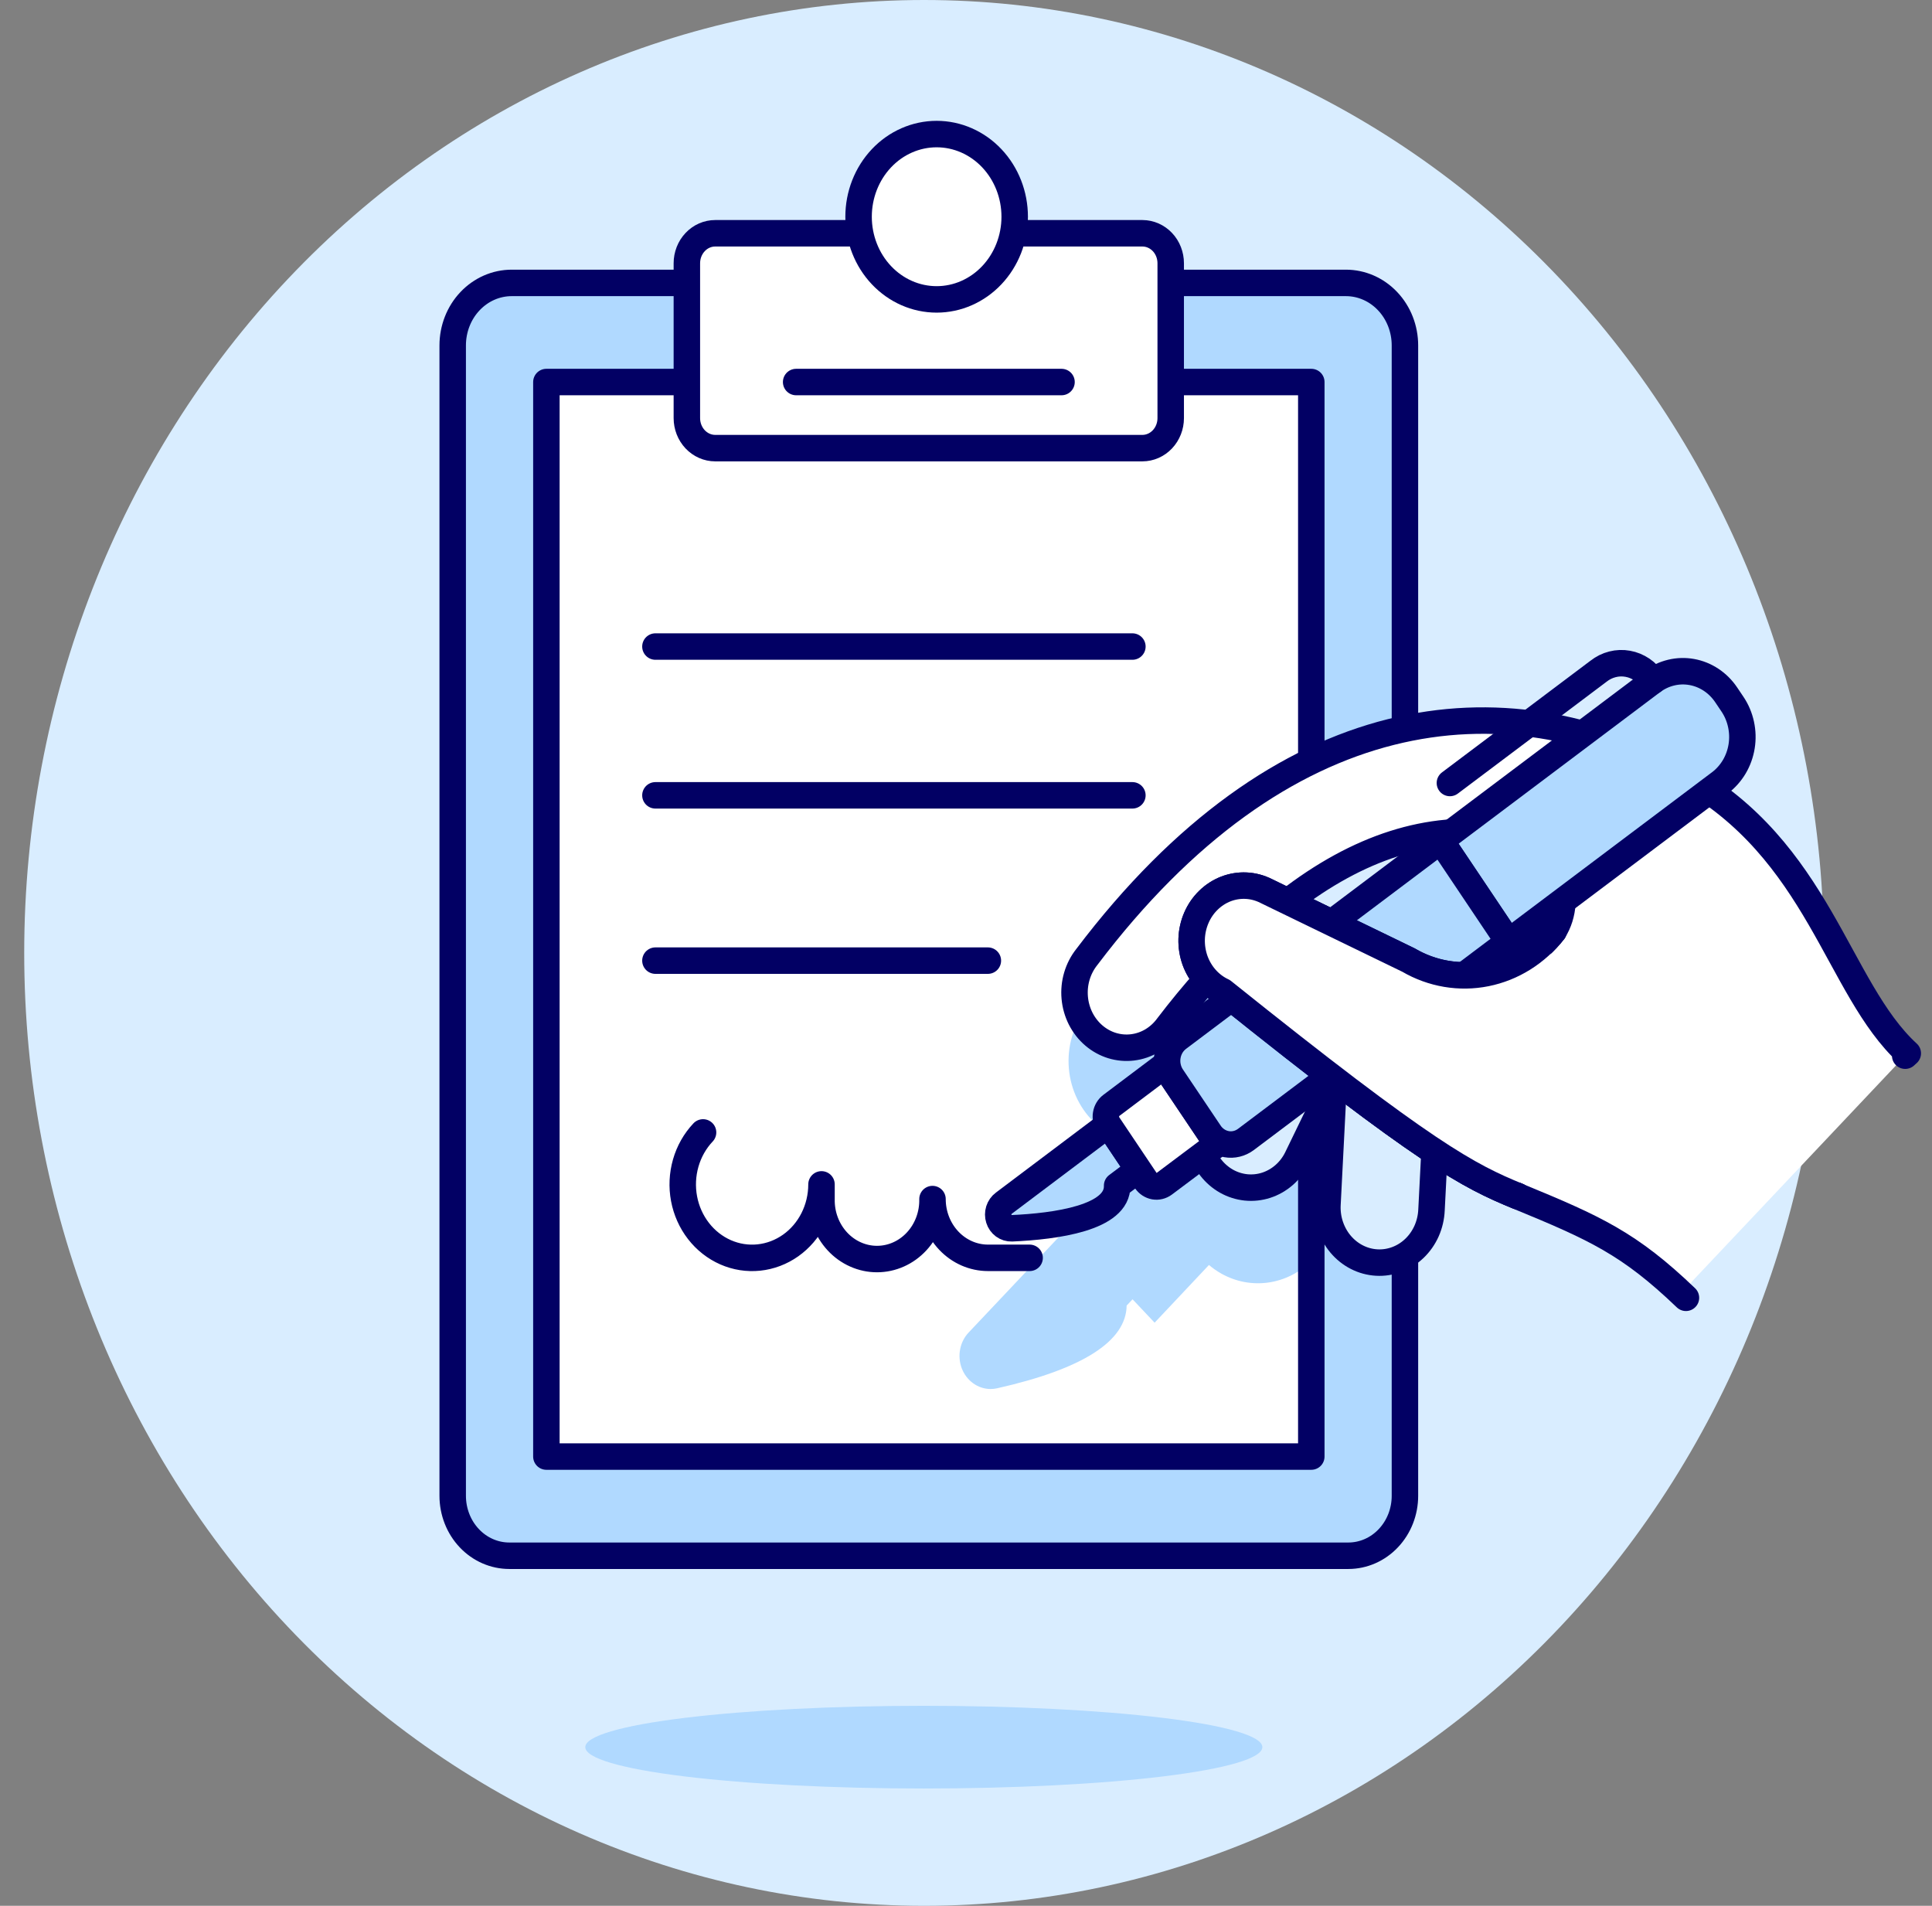 <svg width="73" height="72" viewBox="0 0 73 72" fill="none" xmlns="http://www.w3.org/2000/svg">
<rect x="0" y="0" width="73" height="72" fill="#808080" stroke="none"/>
<path d="M0.915 36C0.915 45.548 4.497 54.705 10.873 61.456C17.249 68.207 25.897 72 34.915 72C43.932 72 52.58 68.207 58.956 61.456C65.333 54.705 68.915 45.548 68.915 36C68.915 26.452 65.333 17.296 58.956 10.544C52.58 3.793 43.932 0 34.915 0C25.897 0 17.249 3.793 10.873 10.544C4.497 17.296 0.915 26.452 0.915 36Z" fill="#D9EDFF"/>
<path d="M50.95 58.775H19.245C18.677 58.775 18.133 58.537 17.732 58.112C17.33 57.687 17.105 57.11 17.105 56.509V13.05C17.105 12.423 17.34 11.822 17.758 11.38C18.177 10.936 18.744 10.688 19.336 10.688H50.854C51.446 10.688 52.013 10.936 52.432 11.38C52.85 11.822 53.085 12.423 53.085 13.05V56.509C53.086 57.109 52.861 57.685 52.46 58.11C52.06 58.535 51.517 58.774 50.95 58.775Z" fill="#B0D9FF"/>
<path d="M50.95 58.775H19.245C18.677 58.775 18.133 58.537 17.732 58.112C17.33 57.687 17.105 57.11 17.105 56.509V13.05C17.105 12.423 17.34 11.822 17.758 11.38C18.177 10.936 18.744 10.688 19.336 10.688H50.854C51.446 10.688 52.013 10.936 52.432 11.38C52.85 11.822 53.085 12.423 53.085 13.05V56.509C53.086 57.109 52.861 57.685 52.46 58.11C52.06 58.535 51.517 58.774 50.95 58.775Z" stroke="#020064" stroke-linecap="round" stroke-linejoin="round"/>
<path d="M20.645 14.433H49.547V55.028H20.645V14.433Z" fill="white"/>
<path d="M49.547 28.34L41.154 37.97C40.624 38.579 40.345 39.386 40.377 40.212C40.409 41.039 40.749 41.819 41.324 42.38C41.684 42.732 42.123 42.981 42.599 43.105L39.87 45.995L40.288 46.437L36.602 50.339C36.437 50.513 36.324 50.734 36.278 50.976C36.231 51.218 36.254 51.468 36.341 51.697C36.429 51.925 36.578 52.121 36.771 52.26C36.963 52.398 37.19 52.474 37.423 52.476C37.509 52.476 37.594 52.467 37.678 52.448C40.908 51.721 42.551 50.671 42.57 49.323L42.793 49.086L43.627 49.97L45.68 47.79C45.825 47.913 45.981 48.022 46.146 48.115C46.689 48.421 47.308 48.539 47.918 48.454C48.527 48.369 49.097 48.084 49.546 47.64L49.547 28.34Z" fill="#B0D9FF"/>
<path d="M20.645 14.433H49.547V55.028H20.645V14.433Z" stroke="#020064" stroke-linecap="round" stroke-linejoin="round"/>
<path d="M24.765 24.426H42.787" stroke="#020064" stroke-linecap="round" stroke-linejoin="round"/>
<path d="M24.765 30.047H42.787" stroke="#020064" stroke-linecap="round" stroke-linejoin="round"/>
<path d="M24.765 36.292H37.326" stroke="#020064" stroke-linecap="round" stroke-linejoin="round"/>
<path d="M27.023 8.813H43.168C43.452 8.814 43.723 8.934 43.923 9.146C44.123 9.358 44.235 9.646 44.235 9.946V15.796C44.235 16.097 44.122 16.385 43.921 16.598C43.721 16.81 43.448 16.93 43.164 16.93H27.024C26.74 16.93 26.468 16.81 26.267 16.598C26.066 16.385 25.953 16.097 25.953 15.796V9.946C25.953 9.645 26.066 9.357 26.267 9.145C26.467 8.932 26.74 8.813 27.023 8.813Z" fill="white"/>
<path d="M27.023 8.813H43.168C43.452 8.814 43.723 8.934 43.923 9.146C44.123 9.358 44.235 9.646 44.235 9.946V15.796C44.235 16.097 44.122 16.385 43.921 16.598C43.721 16.81 43.448 16.93 43.164 16.93H27.024C26.74 16.93 26.468 16.81 26.267 16.598C26.066 16.385 25.953 16.097 25.953 15.796V9.946C25.953 9.645 26.066 9.357 26.267 9.145C26.467 8.932 26.74 8.813 27.023 8.813Z" stroke="#020064" stroke-linecap="round" stroke-linejoin="round"/>
<path d="M30.082 14.433H40.109" stroke="#020064" stroke-linecap="round" stroke-linejoin="round"/>
<path d="M32.441 8.188C32.441 9.016 32.752 9.811 33.305 10.396C33.858 10.982 34.608 11.311 35.391 11.311C36.173 11.311 36.923 10.982 37.476 10.396C38.029 9.811 38.34 9.016 38.34 8.188C38.34 7.36 38.029 6.566 37.476 5.98C36.923 5.394 36.173 5.065 35.391 5.065C34.608 5.065 33.858 5.394 33.305 5.98C32.752 6.566 32.441 7.36 32.441 8.188Z" fill="white"/>
<path d="M32.441 8.188C32.441 9.016 32.752 9.811 33.305 10.396C33.858 10.982 34.608 11.311 35.391 11.311C36.173 11.311 36.923 10.982 37.476 10.396C38.029 9.811 38.34 9.016 38.34 8.188C38.34 7.36 38.029 6.566 37.476 5.98C36.923 5.394 36.173 5.065 35.391 5.065C34.608 5.065 33.858 5.394 33.305 5.98C32.752 6.566 32.441 7.36 32.441 8.188Z" stroke="#020064" stroke-linecap="round" stroke-linejoin="round"/>
<path d="M47.514 35.904L57.845 39.984L62.191 32.604L50.958 29.392L47.514 35.904Z" fill="#D9EDFF"/>
<path d="M63.985 48.356L71.987 39.883C72.018 39.852 72.051 39.822 72.085 39.794C69.407 37.333 68.746 32.12 63.595 29.273C56.815 25.523 48.429 26.418 41.063 36.157C40.894 36.37 40.767 36.615 40.689 36.88C40.611 37.144 40.584 37.422 40.609 37.698C40.634 37.974 40.711 38.242 40.834 38.486C40.959 38.73 41.127 38.946 41.331 39.12C41.534 39.294 41.769 39.424 42.02 39.501C42.272 39.578 42.535 39.601 42.795 39.569C43.055 39.537 43.306 39.451 43.534 39.315C43.762 39.178 43.962 38.996 44.123 38.776C44.611 38.137 45.102 37.541 45.595 36.99C45.768 37.186 45.976 37.344 46.206 37.456C53.913 43.635 55.471 44.419 57.356 45.196C60.272 46.396 61.559 46.975 63.703 49.03C63.715 48.776 63.816 48.537 63.985 48.356ZM58.705 35.168C58.055 36 57.152 36.566 56.15 36.767C55.149 36.968 54.112 36.792 53.22 36.27L48.663 34.063C51.322 32.002 54.006 31.142 56.678 31.511C58.952 31.82 59.478 33.95 58.705 35.168Z" fill="white"/>
<path d="M22.115 66.006C22.115 66.42 23.462 66.818 25.861 67.111C28.26 67.404 31.514 67.568 34.906 67.568C38.299 67.568 41.552 67.404 43.951 67.111C46.35 66.818 47.698 66.42 47.698 66.006C47.698 65.592 46.35 65.194 43.951 64.901C41.552 64.608 38.299 64.444 34.906 64.444C31.514 64.444 28.26 64.608 25.861 64.901C23.462 65.194 22.115 65.592 22.115 66.006Z" fill="#B0D9FF"/>
<path d="M26.565 42.782C26.26 43.105 26.035 43.502 25.91 43.939C25.785 44.376 25.763 44.839 25.847 45.287C25.931 45.734 26.118 46.153 26.392 46.506C26.665 46.859 27.017 47.135 27.415 47.31C27.813 47.485 28.246 47.553 28.675 47.508C29.104 47.463 29.516 47.307 29.875 47.053C30.233 46.8 30.527 46.456 30.73 46.054C30.933 45.651 31.04 45.202 31.04 44.745V45.3C31.034 45.595 31.084 45.889 31.187 46.163C31.29 46.438 31.444 46.688 31.639 46.899C31.834 47.11 32.067 47.278 32.325 47.392C32.582 47.507 32.858 47.566 33.137 47.566C33.416 47.566 33.692 47.507 33.95 47.392C34.207 47.278 34.44 47.11 34.635 46.899C34.831 46.688 34.984 46.438 35.087 46.163C35.19 45.889 35.24 45.595 35.234 45.3C35.234 45.889 35.455 46.453 35.849 46.87C36.242 47.286 36.775 47.52 37.331 47.52H38.904" stroke="#020064" stroke-linecap="round" stroke-linejoin="round"/>
<path d="M52.574 36.755C52.833 36.77 53.086 36.838 53.319 36.956C53.552 37.074 53.761 37.24 53.934 37.444C54.107 37.647 54.24 37.885 54.326 38.143C54.412 38.401 54.449 38.675 54.435 38.949L54.089 45.711C54.077 45.986 54.014 46.256 53.904 46.505C53.793 46.754 53.637 46.977 53.444 47.162C53.251 47.347 53.026 47.489 52.781 47.581C52.536 47.673 52.276 47.713 52.016 47.698C51.757 47.683 51.502 47.614 51.268 47.494C51.034 47.375 50.825 47.207 50.652 47.002C50.479 46.796 50.347 46.556 50.262 46.296C50.177 46.035 50.142 45.76 50.159 45.485L50.505 38.724C50.533 38.172 50.767 37.655 51.155 37.286C51.543 36.916 52.053 36.726 52.574 36.755Z" fill="#D9EDFF" stroke="#020064" stroke-linecap="round" stroke-linejoin="round"/>
<path d="M50.541 36.105C51.002 36.365 51.346 36.808 51.498 37.337C51.651 37.865 51.598 38.436 51.353 38.924L49.004 43.764C48.883 44.006 48.718 44.22 48.518 44.394C48.319 44.567 48.089 44.698 47.842 44.778C47.594 44.858 47.335 44.885 47.077 44.859C46.82 44.832 46.57 44.752 46.342 44.624C46.114 44.495 45.912 44.32 45.748 44.109C45.584 43.898 45.46 43.654 45.385 43.392C45.31 43.131 45.284 42.856 45.309 42.583C45.334 42.311 45.409 42.047 45.531 41.805L47.879 36.965C48.124 36.477 48.543 36.113 49.042 35.952C49.541 35.79 50.081 35.846 50.541 36.105Z" fill="#D9EDFF" stroke="#020064" stroke-linecap="round" stroke-linejoin="round"/>
<path d="M71.987 39.883C72.018 39.852 72.051 39.822 72.085 39.794C69.407 37.333 68.746 32.12 63.595 29.273C56.815 25.523 48.429 26.418 41.063 36.157C40.894 36.37 40.767 36.615 40.689 36.88C40.611 37.144 40.584 37.422 40.609 37.698C40.634 37.974 40.711 38.242 40.834 38.486C40.959 38.73 41.127 38.946 41.331 39.12C41.534 39.294 41.769 39.424 42.02 39.501C42.272 39.578 42.535 39.601 42.795 39.569C43.055 39.537 43.306 39.451 43.534 39.315C43.762 39.178 43.962 38.996 44.123 38.776C44.611 38.137 45.102 37.541 45.595 36.99C45.768 37.186 45.976 37.344 46.206 37.456C53.913 43.635 55.471 44.419 57.356 45.196C60.272 46.396 61.559 46.975 63.703 49.03M58.708 35.17C58.058 36.003 57.154 36.568 56.152 36.769C55.15 36.97 54.112 36.794 53.22 36.27L48.663 34.063C51.322 32.002 54.006 31.142 56.678 31.511C58.952 31.82 59.478 33.95 58.705 35.168L58.708 35.17Z" stroke="#020064" stroke-linecap="round" stroke-linejoin="round"/>
<path d="M57 35.582L54.435 31.76L62.425 25.751C62.64 25.589 62.883 25.474 63.14 25.412C63.397 25.349 63.663 25.341 63.923 25.388C64.183 25.434 64.432 25.535 64.655 25.683C64.879 25.832 65.072 26.025 65.225 26.253L65.464 26.608C65.617 26.836 65.725 27.093 65.784 27.366C65.843 27.638 65.851 27.919 65.807 28.195C65.763 28.47 65.668 28.734 65.528 28.97C65.387 29.206 65.204 29.412 64.99 29.573L57 35.582Z" fill="#B0D9FF"/>
<path d="M57 35.582L54.435 31.76L62.425 25.751C62.64 25.589 62.883 25.474 63.14 25.412C63.397 25.349 63.663 25.341 63.923 25.388C64.183 25.434 64.432 25.535 64.655 25.683C64.879 25.832 65.072 26.025 65.225 26.253L65.464 26.608C65.617 26.836 65.725 27.093 65.784 27.366C65.843 27.638 65.851 27.919 65.807 28.195C65.763 28.47 65.668 28.734 65.528 28.97C65.387 29.206 65.204 29.412 64.99 29.573L57 35.582Z" stroke="#020064" stroke-linecap="round" stroke-linejoin="round"/>
<path d="M54.784 29.581L60.4 25.358C60.557 25.234 60.735 25.146 60.925 25.098C61.114 25.049 61.311 25.042 61.504 25.077C61.696 25.111 61.88 25.187 62.044 25.298C62.208 25.41 62.349 25.556 62.458 25.727" stroke="#020064" stroke-linecap="round" stroke-linejoin="round"/>
<path d="M41.873 42.487L37.928 45.457C37.841 45.521 37.776 45.614 37.742 45.721C37.709 45.827 37.709 45.943 37.743 46.049C37.776 46.156 37.842 46.248 37.929 46.312C38.017 46.376 38.121 46.408 38.227 46.404C39.881 46.332 42.245 46.014 42.21 44.792L43.013 44.189L41.873 42.487Z" fill="#B0D9FF" stroke="#020064" stroke-linecap="round" stroke-linejoin="round"/>
<path d="M43.3 44.611L41.875 42.487C41.8 42.374 41.77 42.235 41.792 42.099C41.813 41.962 41.886 41.841 41.992 41.761L43.997 40.252L45.992 43.222L43.98 44.73C43.874 44.808 43.744 44.84 43.617 44.818C43.49 44.795 43.376 44.721 43.3 44.611Z" fill="white"/>
<path d="M43.3 44.611L41.875 42.487C41.8 42.374 41.77 42.235 41.792 42.099C41.813 41.962 41.886 41.841 41.992 41.761L43.997 40.252L45.992 43.222L43.98 44.73C43.874 44.808 43.744 44.84 43.617 44.818C43.49 44.795 43.376 44.721 43.3 44.611Z" stroke="#020064" stroke-linecap="round" stroke-linejoin="round"/>
<path d="M45.705 42.8L44.28 40.68C44.205 40.569 44.152 40.443 44.123 40.309C44.094 40.176 44.09 40.038 44.112 39.903C44.133 39.768 44.18 39.639 44.248 39.523C44.317 39.407 44.407 39.307 44.512 39.227L54.435 31.76L56.999 35.582L47.077 43.047C46.971 43.126 46.852 43.183 46.726 43.213C46.6 43.244 46.47 43.248 46.342 43.225C46.215 43.202 46.093 43.153 45.984 43.08C45.874 43.007 45.779 42.912 45.705 42.8Z" fill="#B0D9FF"/>
<path d="M45.705 42.8L44.28 40.68C44.205 40.569 44.152 40.443 44.123 40.309C44.094 40.176 44.09 40.038 44.112 39.903C44.133 39.768 44.18 39.639 44.248 39.523C44.317 39.407 44.407 39.307 44.512 39.227L54.435 31.76L56.999 35.582L47.077 43.047C46.971 43.126 46.852 43.183 46.726 43.213C46.6 43.244 46.47 43.248 46.342 43.225C46.215 43.202 46.093 43.153 45.984 43.08C45.874 43.007 45.779 42.912 45.705 42.8Z" stroke="#020064" stroke-linecap="round" stroke-linejoin="round"/>
<path d="M58.705 35.168C58.055 36 57.152 36.566 56.15 36.767C55.149 36.968 54.112 36.792 53.22 36.27L47.84 33.66C47.604 33.541 47.349 33.473 47.088 33.46C46.827 33.447 46.566 33.489 46.321 33.583C46.076 33.678 45.851 33.823 45.659 34.011C45.467 34.198 45.312 34.424 45.204 34.675C45.095 34.927 45.035 35.199 45.026 35.475C45.018 35.751 45.062 36.026 45.154 36.285C45.248 36.543 45.388 36.779 45.568 36.979C45.748 37.179 45.964 37.34 46.203 37.451C53.91 43.63 55.468 44.414 57.353 45.191" fill="white"/>
<path d="M58.705 35.168C58.055 36 57.152 36.566 56.15 36.767C55.149 36.968 54.112 36.792 53.22 36.27L47.84 33.66C47.604 33.541 47.349 33.473 47.088 33.46C46.827 33.447 46.566 33.489 46.321 33.583C46.076 33.678 45.851 33.823 45.659 34.011C45.467 34.198 45.312 34.424 45.204 34.675C45.095 34.927 45.035 35.199 45.026 35.475C45.018 35.751 45.062 36.026 45.154 36.285C45.248 36.543 45.388 36.779 45.568 36.979C45.748 37.179 45.964 37.34 46.203 37.451C53.91 43.63 55.468 44.414 57.353 45.191" stroke="#020064" stroke-linecap="round" stroke-linejoin="round"/>
<path d="M58.705 35.168C58.055 36 57.152 36.566 56.15 36.767C55.149 36.968 54.112 36.792 53.22 36.27L47.84 33.66C47.604 33.541 47.349 33.473 47.088 33.46C46.827 33.447 46.566 33.489 46.321 33.583C46.076 33.678 45.851 33.823 45.659 34.011C45.467 34.198 45.312 34.424 45.204 34.675C45.095 34.927 45.035 35.199 45.026 35.475C45.018 35.751 45.062 36.026 45.154 36.285C45.248 36.543 45.388 36.779 45.568 36.979C45.748 37.179 45.964 37.34 46.203 37.451C53.91 43.63 55.468 44.414 57.353 45.191" fill="white"/>
<path d="M58.705 35.168C58.055 36 57.152 36.566 56.15 36.767C55.149 36.968 54.112 36.792 53.22 36.27L47.84 33.66C47.604 33.541 47.349 33.473 47.088 33.46C46.827 33.447 46.566 33.489 46.321 33.583C46.076 33.678 45.851 33.823 45.659 34.011C45.467 34.198 45.312 34.424 45.204 34.675C45.095 34.927 45.035 35.199 45.026 35.475C45.018 35.751 45.062 36.026 45.154 36.285C45.248 36.543 45.388 36.779 45.568 36.979C45.748 37.179 45.964 37.34 46.203 37.451C53.91 43.63 55.468 44.414 57.353 45.191" stroke="#020064" stroke-linecap="round" stroke-linejoin="round"/>
</svg>
